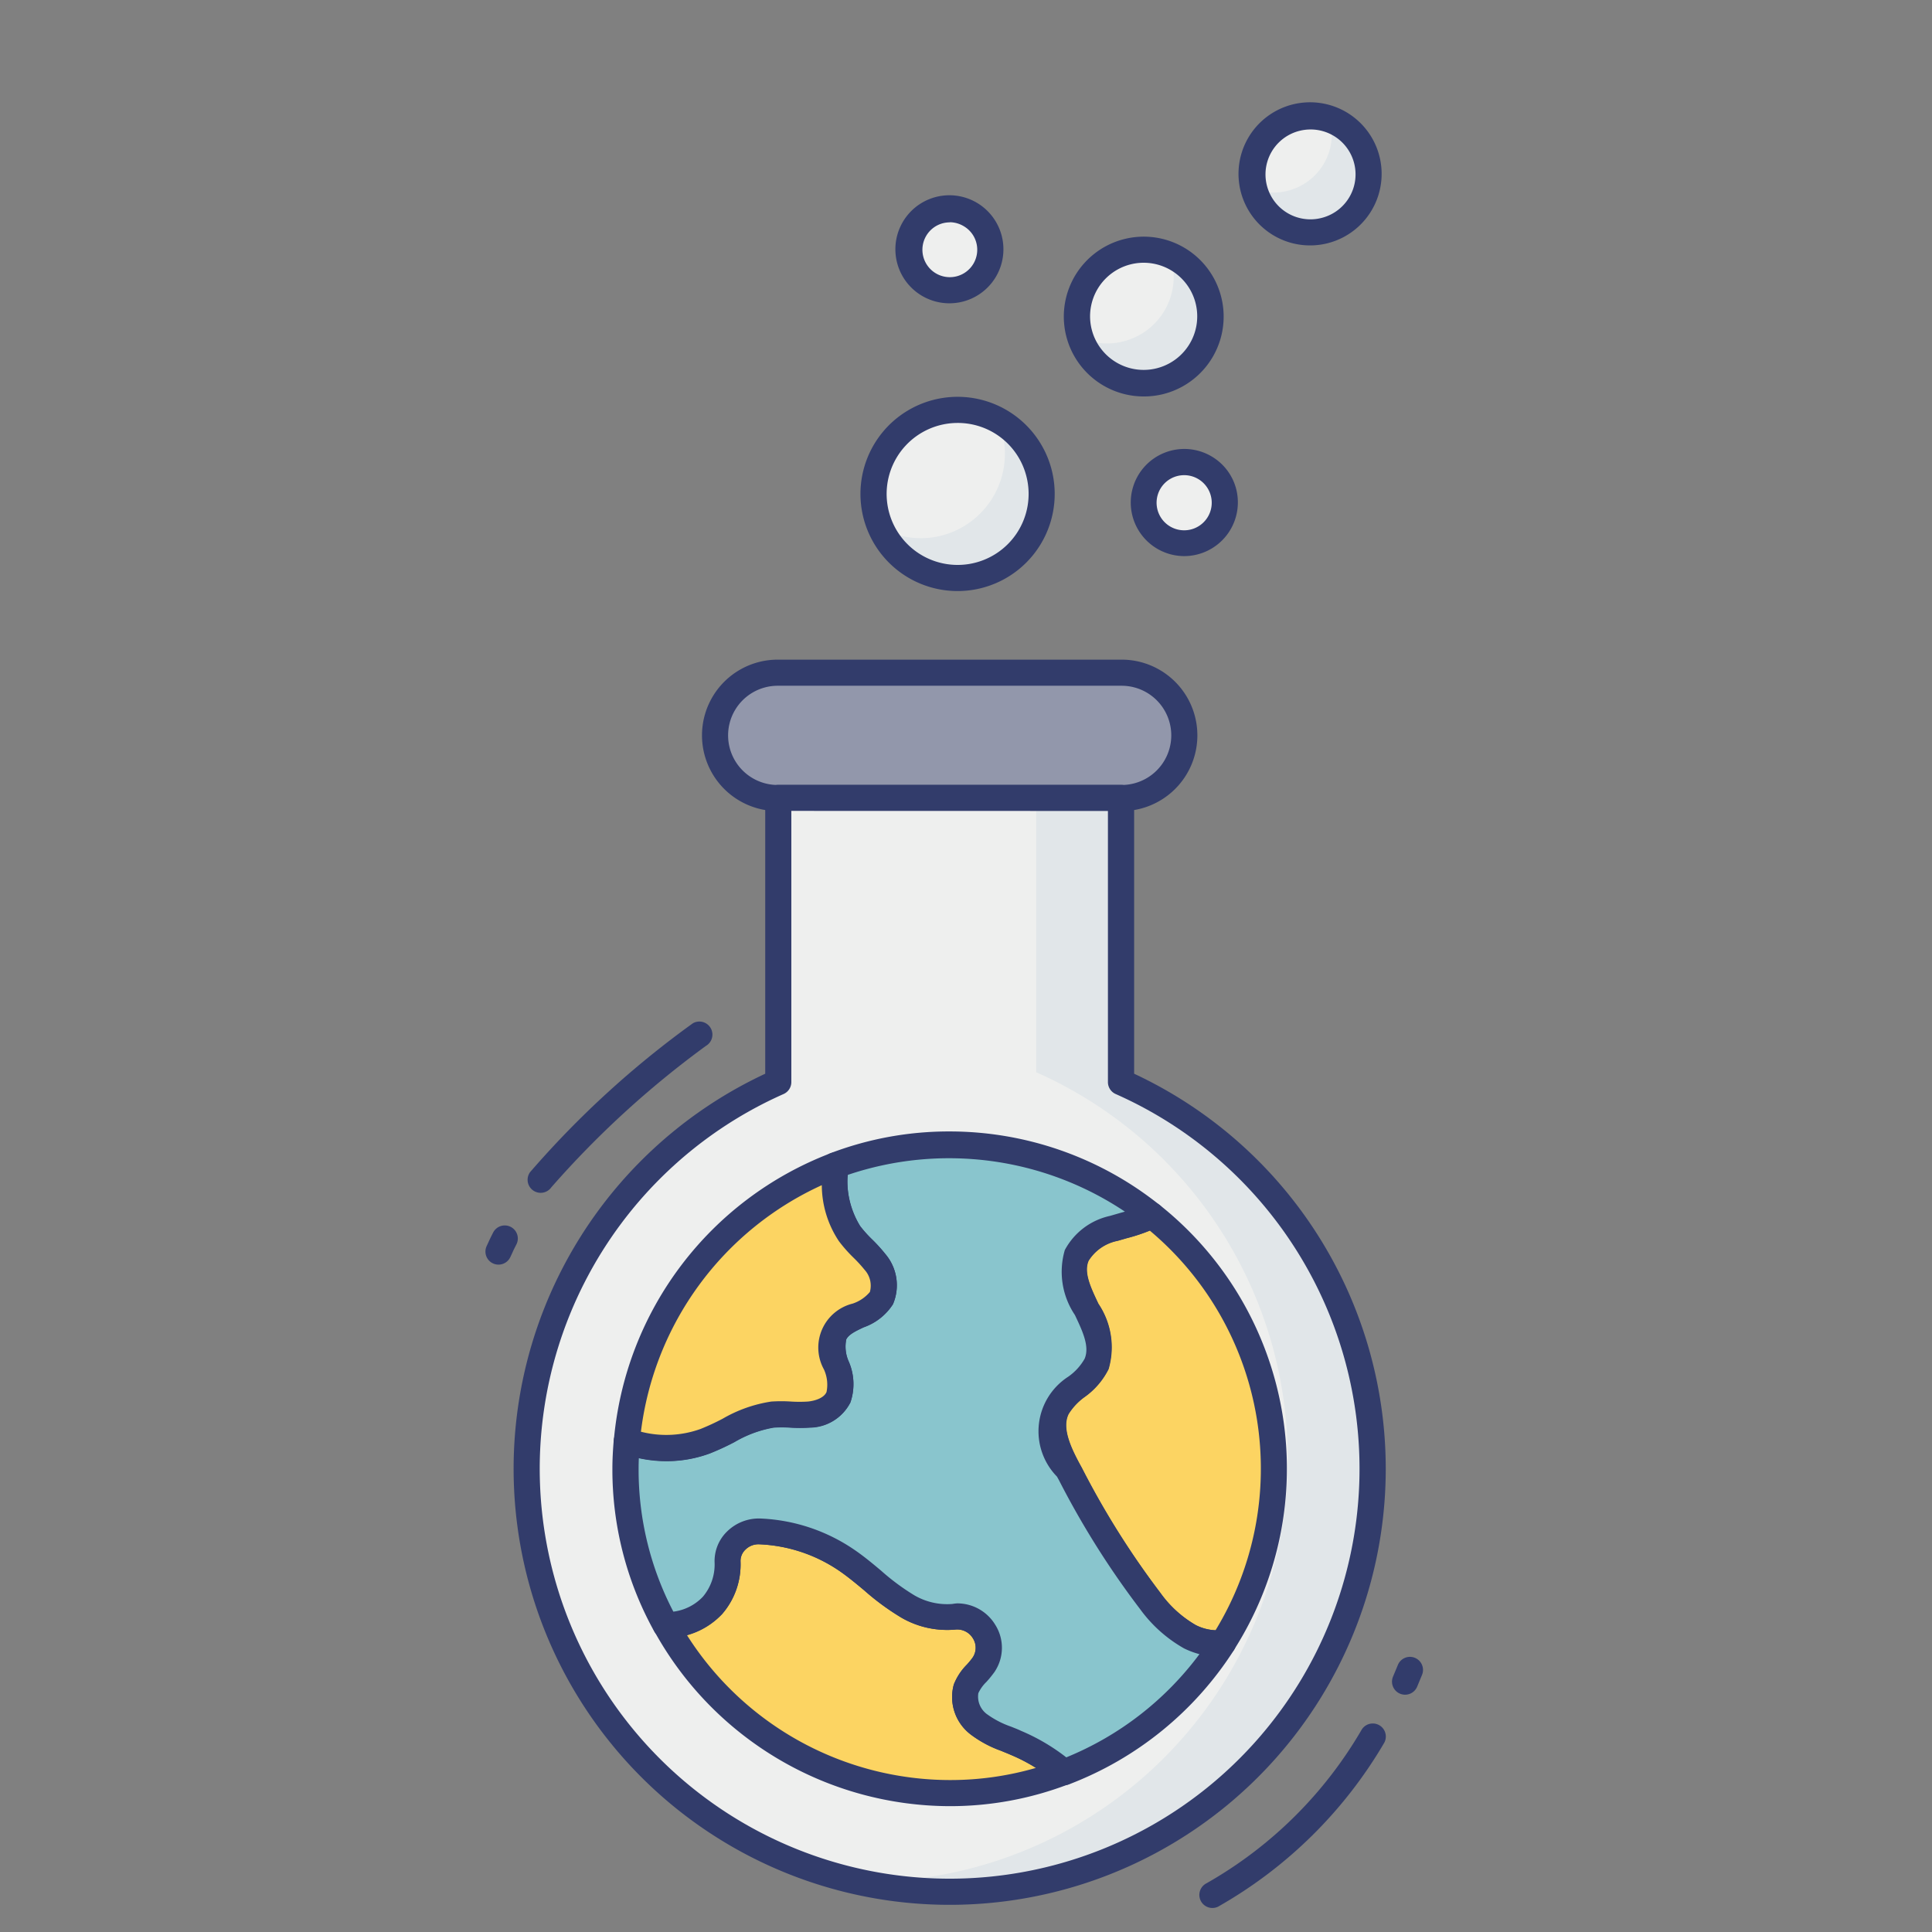 <svg id="color_line" height="512" viewBox="0 0 74 74" width="512" xmlns="http://www.w3.org/2000/svg" data-name="color line"><rect x="0" y="0" width="74" height="74" fill="#808080" stroke="none"/><rect fill="#9297ab" height="4.795" rx="2.397" width="17.969" x="27.391" y="25.771"/><path d="m42.962 31.066h-13.174a2.9 2.9 0 0 1 0-5.8h13.174a2.9 2.9 0 0 1 0 5.8zm-13.174-4.8a1.9 1.9 0 0 0 0 3.8h13.174a1.9 1.9 0 0 0 0-3.8z" fill="#323c6b"/><path d="m52.575 56.259a16.2 16.2 0 1 1 -22.766-14.811v-10.886h13.132v10.886a16.192 16.192 0 0 1 9.634 14.811z" fill="#eeefee"/><path d="m52.58 56.26a16.2 16.2 0 0 1 -16.2 16.2 15.608 15.608 0 0 1 -3.51-.39 2.1 2.1 0 0 0 .25.01 16.2 16.2 0 0 0 6.57-31.01v-10.51h3.25v10.89a16.185 16.185 0 0 1 9.64 14.81z" fill="#e1e6e9"/><path d="m48.79 56.26a12.3 12.3 0 0 1 -1.95 6.67 2.248 2.248 0 0 1 -1.27-.24 4.779 4.779 0 0 1 -1.51-1.36 33.178 33.178 0 0 1 -3.14-5.01 2.711 2.711 0 0 1 -.44-2.38c.34-.69 1.22-.99 1.52-1.7.58-1.34-1.34-2.83-.76-4.16a2.2 2.2 0 0 1 1.42-1.03 7.754 7.754 0 0 0 1.45-.5 12.406 12.406 0 0 1 4.68 9.71z" fill="#fcd462"/><path d="m46.6 63.447a2.9 2.9 0 0 1 -1.246-.307 5.294 5.294 0 0 1 -1.682-1.5 32.8 32.8 0 0 1 -3.11-4.94l-.078-.141a2.486 2.486 0 0 1 .426-3.824 2.108 2.108 0 0 0 .632-.69c.2-.467-.077-1.055-.372-1.677a2.963 2.963 0 0 1 -.386-2.488 2.587 2.587 0 0 1 1.728-1.307l.373-.108a4.817 4.817 0 0 0 .988-.354.5.5 0 0 1 .552.048 12.9 12.9 0 0 1 2.835 17.041.5.5 0 0 1 -.351.225 2.282 2.282 0 0 1 -.309.022zm-2.557-16.309a7.533 7.533 0 0 1 -.884.29l-.347.1a1.7 1.7 0 0 0 -1.111.759c-.2.449.082 1.034.375 1.653a2.982 2.982 0 0 1 .388 2.5 2.9 2.9 0 0 1 -.912 1.066 2.3 2.3 0 0 0 -.619.656c-.255.517.057 1.229.431 1.921l.076.138a31.978 31.978 0 0 0 3.013 4.795 4.329 4.329 0 0 0 1.347 1.228 1.912 1.912 0 0 0 .757.2 11.9 11.9 0 0 0 -2.516-15.308z" fill="#323c6b"/><path d="m40.75 67.88a12.2 12.2 0 0 1 -4.37.8 12.444 12.444 0 0 1 -10.88-6.44 2.274 2.274 0 0 0 2.37-2.41 1.172 1.172 0 0 1 1.24-1.18 6.346 6.346 0 0 1 3.36 1.13c.8.55 1.46 1.27 2.31 1.75a3.008 3.008 0 0 0 1.75.39 1.2 1.2 0 0 1 1.16 1.82c-.01.02-.03.04-.05.07a3.67 3.67 0 0 0 -.64.88 1.3 1.3 0 0 0 .51 1.37 6.008 6.008 0 0 0 1.39.69 7.177 7.177 0 0 1 1.85 1.13z" fill="#fcd462"/><path d="m36.38 69.18a12.954 12.954 0 0 1 -11.317-6.7.5.5 0 0 1 .009-.5.525.525 0 0 1 .436-.243 1.775 1.775 0 0 0 1.863-1.893 1.579 1.579 0 0 1 .474-1.195 1.733 1.733 0 0 1 1.287-.5 6.867 6.867 0 0 1 3.626 1.221c.343.236.666.505.988.775a8.7 8.7 0 0 0 1.28.948 2.5 2.5 0 0 0 1.445.329 1.7 1.7 0 0 1 1.65.81 1.649 1.649 0 0 1 -.012 1.779c0 .007-.059.084-.064.09a3.949 3.949 0 0 1 -.265.32 1.441 1.441 0 0 0 -.307.429.834.834 0 0 0 .355.822 3.529 3.529 0 0 0 .891.458c.129.052.258.1.385.161a7.684 7.684 0 0 1 1.967 1.2.5.5 0 0 1 -.143.85 12.68 12.68 0 0 1 -4.548.839zm-10.065-6.546a11.946 11.946 0 0 0 10.065 5.546 11.736 11.736 0 0 0 3.3-.466 6.624 6.624 0 0 0 -.969-.5c-.126-.057-.245-.1-.363-.152a4.335 4.335 0 0 1 -1.148-.612 1.8 1.8 0 0 1 -.666-1.932 2.245 2.245 0 0 1 .5-.76 3.086 3.086 0 0 0 .2-.241.668.668 0 0 0 .034-.759.7.7 0 0 0 -.684-.341 3.5 3.5 0 0 1 -2.045-.449 9.593 9.593 0 0 1 -1.439-1.055c-.3-.25-.6-.5-.917-.721a5.863 5.863 0 0 0 -3.1-1.042.706.706 0 0 0 -.537.21.594.594 0 0 0 -.182.448 2.9 2.9 0 0 1 -.706 2.015 2.872 2.872 0 0 1 -1.343.811z" fill="#323c6b"/><path d="m46.84 62.93a12.451 12.451 0 0 1 -6.08 4.95h-.01a7.177 7.177 0 0 0 -1.85-1.13 6.008 6.008 0 0 1 -1.39-.69 1.3 1.3 0 0 1 -.51-1.37 3.67 3.67 0 0 1 .64-.88c.02-.03.04-.05.05-.07a1.2 1.2 0 0 0 -1.16-1.82 3.008 3.008 0 0 1 -1.75-.39c-.85-.48-1.51-1.2-2.31-1.75a6.346 6.346 0 0 0 -3.36-1.13 1.172 1.172 0 0 0 -1.24 1.18 2.274 2.274 0 0 1 -2.37 2.41 12.342 12.342 0 0 1 -1.54-5.98c0-.36.02-.71.05-1.06a4.478 4.478 0 0 0 3 0 10.662 10.662 0 0 1 2.58-1.02c.46-.04.93.04 1.39 0a1.308 1.308 0 0 0 1.14-.67c.34-.75-.51-1.67-.16-2.42.33-.7 1.44-.7 1.8-1.37a1.353 1.353 0 0 0 -.24-1.38c-.3-.39-.69-.69-.98-1.09a3.961 3.961 0 0 1 -.55-2.61 12.4 12.4 0 0 1 12.12 1.91 7.754 7.754 0 0 1 -1.45.5 2.2 2.2 0 0 0 -1.42 1.03c-.58 1.33 1.34 2.82.76 4.16-.3.71-1.18 1.01-1.52 1.7a2.711 2.711 0 0 0 .44 2.38 33.178 33.178 0 0 0 3.14 5.01 4.779 4.779 0 0 0 1.51 1.36 2.248 2.248 0 0 0 1.27.24z" fill="#89c5cd"/><path d="m40.76 68.38a.527.527 0 0 1 -.331-.117 6.693 6.693 0 0 0 -1.722-1.052c-.126-.057-.245-.1-.363-.152a4.335 4.335 0 0 1 -1.144-.609 1.8 1.8 0 0 1 -.666-1.932 2.245 2.245 0 0 1 .5-.76 3.086 3.086 0 0 0 .2-.241.668.668 0 0 0 .034-.759.7.7 0 0 0 -.684-.341 3.5 3.5 0 0 1 -2.045-.449 9.593 9.593 0 0 1 -1.439-1.055c-.3-.25-.6-.5-.917-.721a5.863 5.863 0 0 0 -3.1-1.042.706.706 0 0 0 -.537.21.594.594 0 0 0 -.182.448 2.9 2.9 0 0 1 -.706 2.015 3.021 3.021 0 0 1 -2.171.918.5.5 0 0 1 -.431-.259 12.762 12.762 0 0 1 -1.6-6.222c0-.375.021-.738.052-1.1a.5.5 0 0 1 .661-.431 3.948 3.948 0 0 0 2.662 0 9 9 0 0 0 .844-.391 5.28 5.28 0 0 1 1.862-.658 5.658 5.658 0 0 1 .767 0 5.014 5.014 0 0 0 .629 0c.272-.024.625-.134.722-.366a1.391 1.391 0 0 0 -.1-.866 1.734 1.734 0 0 1 1.1-2.52 1.463 1.463 0 0 0 .661-.447.9.9 0 0 0 -.2-.845 5.207 5.207 0 0 0 -.42-.46 5.623 5.623 0 0 1 -.563-.635 4.487 4.487 0 0 1 -.644-2.936.5.5 0 0 1 .32-.435 12.733 12.733 0 0 1 4.568-.833 12.9 12.9 0 0 1 8.043 2.82.5.5 0 0 1 -.073.829 5.641 5.641 0 0 1 -1.2.438l-.347.1a1.7 1.7 0 0 0 -1.111.759c-.2.449.082 1.034.375 1.653a2.982 2.982 0 0 1 .388 2.5 2.9 2.9 0 0 1 -.912 1.066 2.3 2.3 0 0 0 -.619.656c-.255.517.057 1.229.431 1.921l.076.138a31.978 31.978 0 0 0 3.013 4.795 4.329 4.329 0 0 0 1.359 1.232 1.751 1.751 0 0 0 .974.191.5.5 0 0 1 .491.764 13 13 0 0 1 -6.325 5.148.494.494 0 0 1 -.18.033zm-4.095-6.967a1.7 1.7 0 0 1 1.456.821 1.649 1.649 0 0 1 -.012 1.779c0 .007-.059.084-.064.09a3.949 3.949 0 0 1 -.265.32 1.441 1.441 0 0 0 -.307.429.834.834 0 0 0 .355.822 3.529 3.529 0 0 0 .891.458c.129.052.258.1.385.161a7.62 7.62 0 0 1 1.737 1.018 12 12 0 0 0 5.1-3.953 3.2 3.2 0 0 1 -.586-.219 5.3 5.3 0 0 1 -1.682-1.5 32.8 32.8 0 0 1 -3.11-4.94l-.078-.141a2.486 2.486 0 0 1 .426-3.824 2.108 2.108 0 0 0 .632-.69c.2-.467-.077-1.055-.372-1.677a2.963 2.963 0 0 1 -.386-2.488 2.587 2.587 0 0 1 1.728-1.307l.373-.108.2-.056a12.112 12.112 0 0 0 -10.611-1.408 3.155 3.155 0 0 0 .471 1.964 4.7 4.7 0 0 0 .464.517 6.105 6.105 0 0 1 .506.559 1.846 1.846 0 0 1 .287 1.917 2.189 2.189 0 0 1 -1.119.884c-.3.141-.58.273-.672.468a1.4 1.4 0 0 0 .1.857 2.162 2.162 0 0 1 .059 1.556 1.768 1.768 0 0 1 -1.552.962 5.954 5.954 0 0 1 -.758 0 4.788 4.788 0 0 0 -.632 0 4.474 4.474 0 0 0 -1.5.556 9.91 9.91 0 0 1 -.942.434 4.845 4.845 0 0 1 -2.718.178q-.009.205-.009.414a11.757 11.757 0 0 0 1.331 5.464 1.879 1.879 0 0 0 1.131-.572 1.913 1.913 0 0 0 .449-1.3 1.58 1.58 0 0 1 .474-1.195 1.735 1.735 0 0 1 1.288-.5 6.867 6.867 0 0 1 3.626 1.221c.343.236.666.505.988.775a8.7 8.7 0 0 0 1.28.948 2.5 2.5 0 0 0 1.445.329 1.726 1.726 0 0 1 .193-.023z" fill="#323c6b"/><path d="m33.76 49.72c-.36.67-1.47.67-1.8 1.37-.35.75.5 1.67.16 2.42a1.308 1.308 0 0 1 -1.14.67c-.46.04-.93-.04-1.39 0a10.662 10.662 0 0 0 -2.58 1.02 4.478 4.478 0 0 1 -3 0 12.438 12.438 0 0 1 7.98-10.56 3.961 3.961 0 0 0 .55 2.61c.29.4.68.7.98 1.09a1.353 1.353 0 0 1 .24 1.38z" fill="#fcd462"/><path d="m25.541 55.96a5.234 5.234 0 0 1 -1.694-.287.5.5 0 0 1 -.335-.515 12.985 12.985 0 0 1 8.3-10.986.5.5 0 0 1 .676.5 3.433 3.433 0 0 0 .457 2.287 4.7 4.7 0 0 0 .464.517 6.105 6.105 0 0 1 .506.559 1.846 1.846 0 0 1 .287 1.917 2.187 2.187 0 0 1 -1.116.879c-.3.141-.58.273-.672.468a1.4 1.4 0 0 0 .1.857 2.162 2.162 0 0 1 .059 1.556 1.768 1.768 0 0 1 -1.552.962 6.045 6.045 0 0 1 -.758 0 4.788 4.788 0 0 0 -.632 0 4.474 4.474 0 0 0 -1.5.556 9.91 9.91 0 0 1 -.942.434 4.676 4.676 0 0 1 -1.648.296zm-.992-1.122a3.883 3.883 0 0 0 2.285-.106 9 9 0 0 0 .844-.391 5.28 5.28 0 0 1 1.862-.658 5.658 5.658 0 0 1 .767 0 5.014 5.014 0 0 0 .629 0c.272-.024.625-.134.722-.366a1.4 1.4 0 0 0 -.1-.866 1.734 1.734 0 0 1 1.1-2.52 1.468 1.468 0 0 0 .66-.445.9.9 0 0 0 -.2-.847 5.207 5.207 0 0 0 -.42-.46 5.623 5.623 0 0 1 -.563-.635 3.892 3.892 0 0 1 -.658-2.149 11.99 11.99 0 0 0 -6.928 9.443z" fill="#323c6b"/><ellipse cx="43.806" cy="12.125" fill="#eeefee" rx="2.556" ry="2.56" transform="matrix(.972 -.237 .237 .972 -1.626 10.727)"/><circle cx="36.374" cy="9.564" fill="#eeefee" r="1.555" transform="matrix(.972 -.237 .237 .972 -1.23 8.893)"/><path d="m36.367 11.617a2.069 2.069 0 1 1 .492-.06 2.09 2.09 0 0 1 -.492.06zm.011-3.1a1.076 1.076 0 0 0 -.254.031 1.05 1.05 0 1 0 1.277.771 1.041 1.041 0 0 0 -.477-.649 1.057 1.057 0 0 0 -.547-.158z" fill="#323c6b"/><circle cx="45.358" cy="19.247" fill="#eeefee" r="1.555" transform="matrix(.972 -.237 .237 .972 -3.269 11.298)"/><path d="m45.356 21.3a2.052 2.052 0 1 1 1.068-3.808 2.035 2.035 0 0 1 .932 1.268 2.058 2.058 0 0 1 -2 2.54zm0-3.1a1.075 1.075 0 0 0 -.254.031 1.056 1.056 0 1 0 .254-.031z" fill="#323c6b"/><ellipse cx="50.19" cy="6.68" fill="#eeefee" rx="2.224" ry="2.22" transform="matrix(.972 -.237 .237 .972 -.153 12.085)"/><circle cx="36.679" cy="18.919" fill="#eeefee" r="3.219" transform="matrix(.972 -.237 .237 .972 -3.439 9.232)"/><path d="m44.41 14.61a2.544 2.544 0 0 1 -3.02-1.68 2.423 2.423 0 0 0 1.62.15 2.548 2.548 0 0 0 1.87-3.09 1.175 1.175 0 0 0 -.07-.2 2.516 2.516 0 0 1 1.48 1.73 2.554 2.554 0 0 1 -1.88 3.09z" fill="#e1e6e9"/><path d="m50.71 8.84a2.214 2.214 0 0 1 -2.67-1.6 2.1 2.1 0 0 0 1.27.07 2.232 2.232 0 0 0 1.64-2.69c0-.01-.01-.02-.01-.03a2.22 2.22 0 0 1 -.23 4.25z" fill="#e1e6e9"/><path d="m37.44 22.05a3.216 3.216 0 0 1 -3.7-1.83 3.189 3.189 0 0 0 2.3.3 3.236 3.236 0 0 0 2.36-3.9 2.467 2.467 0 0 0 -.18-.52 3.214 3.214 0 0 1 -.78 5.95z" fill="#e1e6e9"/><g fill="#323c6b"><path d="m46.438 73.08a.5.5 0 0 1 -.222-.948 16 16 0 0 0 5.941-5.885.5.5 0 0 1 .862.506 17.207 17.207 0 0 1 -6.36 6.275.5.5 0 0 1 -.221.052z"/><path d="m19.093 48.438a.5.5 0 0 1 -.45-.717l.074-.16c.039-.085.072-.159.172-.353a.5.5 0 1 1 .889.459c-.087.169-.117.233-.15.308l-.084.18a.5.5 0 0 1 -.451.283z"/><path d="m20.7 45.688a.5.5 0 0 1 -.4-.788 36.242 36.242 0 0 1 6.24-5.707.5.5 0 0 1 .5.866 36.3 36.3 0 0 0 -5.923 5.418.5.5 0 0 1 -.417.211z"/><path d="m53.818 64.911a.5.5 0 0 1 -.459-.7l.183-.44a.5.5 0 1 1 .925.381l-.188.454a.5.5 0 0 1 -.461.305z"/><path d="m36.375 72.959a16.7 16.7 0 0 1 -7.065-31.833v-10.564a.5.5 0 0 1 .5-.5h13.13a.5.5 0 0 1 .5.5v10.564a16.7 16.7 0 0 1 -7.065 31.833zm-6.065-41.9v10.389a.5.5 0 0 1 -.3.457 15.7 15.7 0 1 0 12.726 0 .5.5 0 0 1 -.3-.457v-10.386z"/><path d="m43.808 15.185a3.06 3.06 0 0 1 -.726-6.033 3.06 3.06 0 0 1 1.451 5.948 3.067 3.067 0 0 1 -.725.085zm-.008-5.121a2.04 2.04 0 0 0 -.484.059 2.052 2.052 0 1 0 .484-.059z"/><path d="m50.183 9.4a2.741 2.741 0 1 1 .649-.079 2.754 2.754 0 0 1 -.649.079zm.017-4.441a1.749 1.749 0 0 0 -.416.05 1.72 1.72 0 1 0 .816 3.343 1.72 1.72 0 0 0 -.4-3.393z"/><path d="m36.679 22.639a3.72 3.72 0 1 1 3.613-4.6 3.721 3.721 0 0 1 -3.613 4.6zm0-6.439a2.719 2.719 0 1 0 2.642 2.075 2.708 2.708 0 0 0 -2.642-2.075z"/></g></svg>